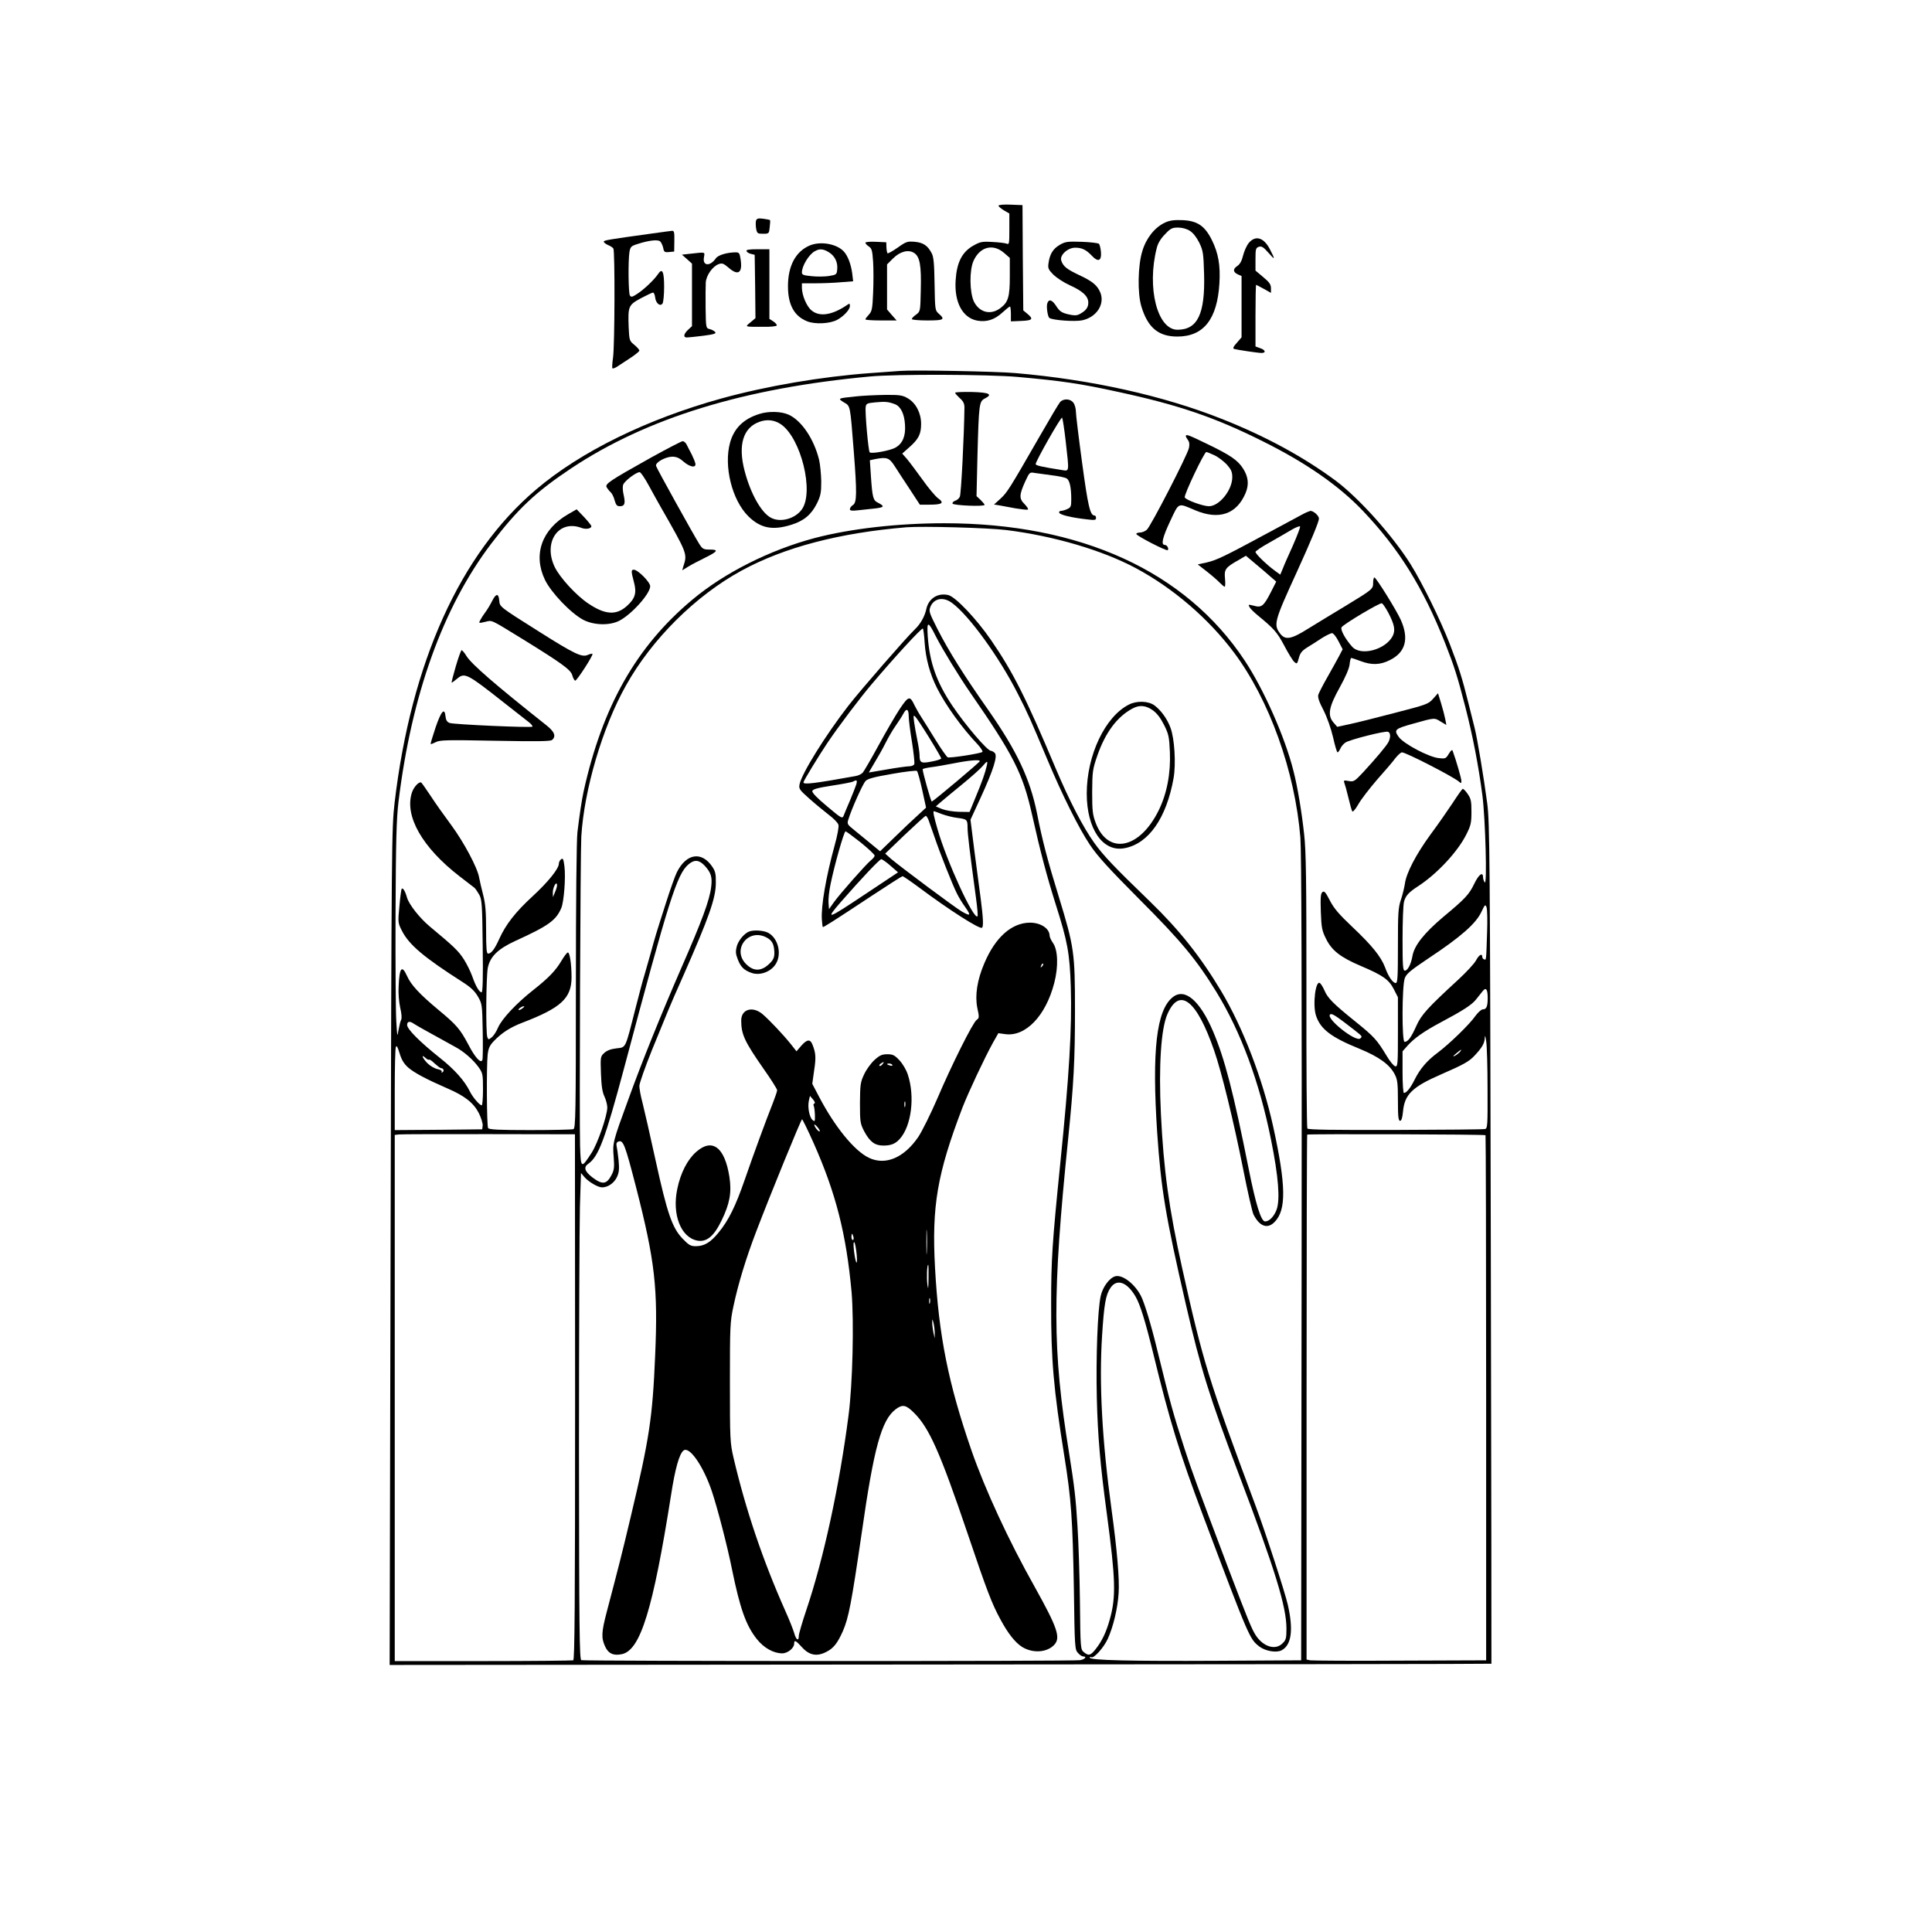 <?xml version="1.0" standalone="no"?>
<!DOCTYPE svg PUBLIC "-//W3C//DTD SVG 20010904//EN"
 "http://www.w3.org/TR/2001/REC-SVG-20010904/DTD/svg10.dtd">
<svg version="1.0" xmlns="http://www.w3.org/2000/svg"
 width="1248pt" height="1248pt" viewBox="0 0 1248 1248"
 preserveAspectRatio="xMidYMid meet">

<g transform="translate(0,1248) scale(0.1,-0.1)"
fill="#000000" stroke="none">
<path d="M6450 11151 c0 -5 16 -18 35 -30 l35 -20 0 -102 c0 -93 -1 -100 -17
-93 -10 4 -52 9 -93 11 -69 4 -79 1 -127 -26 -70 -42 -103 -108 -110 -223 -9
-141 45 -241 139 -259 60 -11 112 5 163 52 23 21 45 39 49 39 3 0 6 -22 6 -48
l0 -48 68 3 c73 3 80 12 36 48 l-24 20 -3 340 -2 340 -77 3 c-44 2 -78 -1 -78
-7z m35 -304 l38 -33 0 -120 c0 -130 -10 -165 -58 -202 -63 -50 -138 -32 -174
40 -28 60 -30 203 -2 264 41 90 125 112 196 51z"/>
<path d="M4884 11056 c-3 -9 -3 -32 0 -51 6 -33 9 -35 45 -35 38 0 39 1 43 43
3 23 4 44 2 45 -1 2 -21 6 -43 9 -32 4 -42 2 -47 -11z"/>
<path d="M7525 11042 c-66 -31 -121 -100 -146 -184 -29 -93 -32 -273 -6 -358
41 -136 110 -194 232 -194 170 0 258 112 272 344 7 117 -7 195 -49 280 -46 92
-94 124 -191 128 -54 2 -82 -2 -112 -16z m161 -53 c21 -13 43 -41 61 -77 25
-52 27 -69 31 -203 7 -257 -42 -359 -172 -359 -130 0 -199 271 -134 527 7 30
25 61 53 89 36 39 47 44 85 44 26 0 56 -8 76 -21z"/>
<path d="M4200 10970 c-267 -37 -300 -42 -300 -51 0 -5 12 -15 28 -22 15 -6
30 -16 34 -22 11 -15 9 -629 -2 -705 -5 -35 -7 -67 -4 -69 3 -3 15 1 28 9 12
8 50 33 84 55 34 22 62 45 62 50 0 6 -14 22 -32 37 -32 26 -33 29 -37 113 -5
137 -2 144 78 188 38 20 74 37 79 37 6 0 12 -14 14 -31 4 -38 33 -62 48 -39 5
8 10 56 10 107 0 99 -12 124 -39 83 -25 -37 -89 -98 -133 -127 -33 -22 -41
-24 -49 -12 -10 16 -12 224 -3 281 6 34 11 39 53 52 71 23 129 30 145 17 7 -6
16 -25 20 -42 5 -27 9 -30 38 -27 l33 3 1 68 c1 56 -1 67 -15 66 -9 -1 -72 -9
-141 -19z"/>
<path d="M8067 10911 c-14 -17 -30 -53 -37 -81 -8 -34 -20 -56 -36 -67 -31
-20 -30 -40 1 -55 l25 -11 0 -198 0 -198 -31 -36 c-22 -24 -27 -36 -17 -39 21
-6 154 -26 177 -26 31 0 25 20 -9 31 l-30 11 0 199 c0 109 2 199 4 199 2 0 24
-12 50 -26 l46 -26 0 30 c0 24 -10 39 -50 72 l-50 42 0 73 c0 67 2 74 22 81
18 5 29 -2 60 -37 45 -52 47 -48 11 21 -39 76 -93 92 -136 41z"/>
<path d="M5590 10912 c0 -5 10 -16 22 -24 20 -13 23 -27 28 -99 3 -46 3 -137
0 -201 -4 -103 -8 -119 -27 -140 -13 -14 -23 -27 -23 -31 0 -4 45 -7 101 -7
l101 0 -31 35 -31 36 0 146 0 145 38 38 c46 46 100 60 137 36 37 -24 47 -81
43 -239 -3 -138 -3 -139 -30 -159 -16 -11 -28 -24 -28 -29 0 -5 45 -9 100 -9
107 0 117 6 75 43 -25 22 -25 24 -28 192 -2 133 -6 177 -19 200 -26 49 -54 68
-109 73 -47 4 -55 2 -111 -38 -33 -23 -62 -39 -65 -36 -3 3 -6 20 -7 38 l-1
33 -67 3 c-38 2 -68 -1 -68 -6z"/>
<path d="M6845 10898 c-44 -26 -64 -60 -72 -118 -5 -33 -1 -41 32 -75 21 -20
67 -50 104 -67 85 -38 121 -72 121 -113 0 -32 -16 -53 -58 -75 -18 -9 -35 -9
-73 0 -41 10 -54 19 -75 51 -27 43 -49 50 -59 19 -7 -21 3 -88 14 -94 23 -15
166 -25 212 -15 93 20 148 105 116 181 -20 46 -50 71 -138 112 -80 38 -102 56
-114 94 -10 34 42 82 90 82 44 0 71 -13 108 -52 40 -43 63 -34 59 22 -2 25 -8
49 -13 55 -5 5 -56 11 -112 13 -92 3 -106 1 -142 -20z"/>
<path d="M5230 10894 c-91 -39 -140 -132 -140 -263 0 -121 41 -194 125 -227
52 -20 144 -15 191 9 42 22 84 66 84 90 0 19 -1 19 -27 1 -93 -61 -171 -71
-221 -29 -32 26 -62 99 -62 147 l0 28 88 0 c49 0 124 3 166 7 l77 6 -6 51 c-8
59 -28 112 -53 140 -45 51 -152 70 -222 40z m125 -44 c38 -24 58 -64 53 -111
-3 -32 -5 -34 -53 -42 -27 -4 -78 -5 -112 -1 -53 5 -63 9 -63 24 0 42 45 116
83 137 31 18 55 16 92 -7z"/>
<path d="M4822 10858 c3 -7 15 -15 29 -18 l24 -6 3 -204 2 -205 -32 -27 c-37
-31 -43 -29 84 -29 45 -1 84 3 86 9 1 5 -9 17 -23 26 l-25 16 0 225 0 225 -76
0 c-55 0 -75 -3 -72 -12z"/>
<path d="M4460 10841 l-55 -6 33 -29 32 -29 0 -202 0 -202 -25 -23 c-29 -27
-33 -50 -8 -50 9 0 56 5 105 11 69 9 86 14 78 24 -6 7 -22 16 -35 19 -25 6
-25 7 -27 134 -1 70 0 145 1 167 3 46 44 105 84 119 22 8 31 4 62 -22 63 -56
93 -36 79 53 -6 40 -9 45 -33 45 -57 -1 -113 -18 -127 -39 -37 -53 -86 -50
-77 5 6 38 14 36 -87 25z"/>
<path d="M5815 10084 c-27 -2 -114 -8 -193 -14 -315 -23 -668 -83 -962 -164
-480 -133 -909 -343 -1197 -588 -491 -416 -807 -1117 -914 -2023 -19 -165 -20
-252 -26 -2870 l-6 -2700 3558 3 c1957 1 3559 3 3559 5 1 1 -1 1222 -4 2712
-5 2514 -7 2720 -23 2845 -23 173 -64 419 -82 490 -8 30 -26 102 -40 160 -40
160 -59 222 -120 380 -61 157 -177 393 -253 515 -116 185 -333 427 -484 540
-208 154 -453 287 -733 398 -380 151 -846 255 -1335 297 -120 11 -659 21 -745
14z m760 -39 c281 -25 405 -43 650 -97 389 -84 626 -165 935 -320 275 -137
487 -284 640 -444 236 -247 392 -498 534 -856 60 -153 80 -215 131 -413 48
-186 86 -382 111 -575 19 -150 31 -583 15 -560 -6 8 -11 23 -11 32 0 40 -27
21 -57 -41 -33 -69 -58 -96 -200 -214 -123 -104 -187 -184 -199 -252 -9 -53
-31 -95 -49 -95 -13 0 -15 31 -15 203 0 111 4 219 9 240 9 39 30 63 91 102
123 80 257 224 312 335 29 57 33 75 33 146 0 69 -3 85 -25 116 -13 20 -28 34
-32 32 -5 -3 -34 -44 -65 -92 -32 -48 -95 -139 -142 -202 -94 -129 -157 -249
-166 -319 -4 -25 -15 -72 -26 -104 -17 -50 -19 -87 -19 -297 0 -202 -2 -240
-14 -240 -19 0 -48 42 -69 101 -26 69 -85 142 -211 261 -87 82 -120 121 -146
172 -28 54 -36 63 -48 53 -11 -9 -13 -35 -10 -127 4 -103 7 -121 34 -175 37
-75 93 -119 225 -175 141 -60 180 -87 212 -149 l27 -53 0 -225 c0 -207 -1
-224 -17 -221 -10 2 -35 32 -56 68 -63 104 -80 123 -204 223 -139 112 -177
150 -197 198 -8 19 -21 41 -29 48 -29 24 -49 -140 -26 -210 29 -87 97 -139
279 -213 127 -52 198 -103 230 -167 17 -32 20 -59 20 -169 0 -103 3 -130 14
-130 9 0 15 19 19 61 10 109 60 158 244 238 149 65 183 84 219 123 47 50 64
79 65 113 1 21 4 15 9 -20 5 -27 9 -166 9 -307 1 -236 0 -257 -16 -261 -10 -3
-271 -5 -580 -6 -395 -1 -563 1 -568 9 -4 6 -7 406 -6 888 0 718 -2 902 -15
1015 -16 146 -42 303 -69 408 -54 216 -191 525 -314 711 -382 578 -1062 888
-1941 888 -302 0 -607 -35 -839 -96 -289 -77 -583 -225 -789 -398 -362 -302
-581 -690 -702 -1238 -12 -55 -26 -148 -40 -263 -6 -48 -10 -451 -10 -997 0
-820 -2 -917 -16 -922 -9 -3 -134 -6 -279 -6 -200 0 -266 3 -272 13 -9 14 -11
396 -3 474 5 42 13 60 41 89 50 52 105 88 184 118 248 95 316 157 317 291 0
89 -12 167 -25 162 -6 -2 -24 -26 -40 -53 -37 -63 -83 -111 -182 -189 -109
-86 -201 -184 -227 -241 -11 -27 -30 -56 -42 -65 -20 -16 -21 -16 -28 1 -11
30 -8 390 3 448 15 73 65 122 178 174 215 98 263 133 297 213 17 42 29 196 20
269 -6 48 -10 55 -22 45 -8 -6 -14 -19 -14 -28 0 -32 -69 -118 -170 -211 -111
-102 -173 -182 -215 -275 -30 -67 -52 -95 -72 -95 -10 0 -13 31 -13 152 0 117
-4 169 -19 227 -11 42 -22 92 -26 112 -10 63 -99 229 -180 339 -43 58 -103
142 -132 187 -30 45 -58 85 -62 88 -14 8 -48 -28 -60 -64 -50 -152 67 -356
308 -542 46 -35 89 -68 96 -74 6 -5 20 -26 31 -45 17 -32 19 -63 22 -332 3
-205 0 -298 -7 -298 -15 0 -38 39 -60 102 -11 31 -35 80 -54 110 -36 56 -63
82 -223 215 -63 53 -132 140 -145 185 -11 40 -26 65 -34 57 -3 -3 -10 -54 -15
-112 -10 -105 -10 -108 16 -159 46 -91 142 -172 391 -331 52 -33 79 -58 100
-94 27 -47 28 -52 31 -221 2 -95 1 -180 -2 -189 -10 -25 -47 15 -91 100 -52
98 -75 126 -191 222 -125 104 -180 164 -205 221 -33 73 -49 54 -54 -67 -3 -44
2 -101 10 -138 9 -38 12 -69 6 -79 -5 -9 -12 -39 -17 -67 -8 -47 -8 -44 -14
55 -4 58 -6 371 -5 695 2 475 6 616 19 725 84 690 287 1257 599 1668 172 225
286 333 517 487 489 325 1116 518 1930 593 165 16 767 14 955 -3z m-74 -989
c306 -38 619 -130 836 -246 241 -129 470 -326 634 -545 229 -306 394 -767 429
-1196 7 -92 10 -938 8 -2724 l-3 -2590 -540 -3 c-559 -3 -825 3 -825 20 0 5 4
7 9 3 16 -10 80 61 106 117 36 78 65 199 71 298 6 88 -10 279 -46 540 -61 446
-81 813 -61 1122 13 203 23 264 55 310 41 60 107 36 161 -57 30 -51 63 -158
115 -370 108 -442 168 -637 323 -1050 297 -788 299 -792 362 -841 40 -30 111
-42 144 -24 63 33 77 130 40 293 -17 77 -144 468 -209 642 -306 821 -338 924
-474 1535 -85 385 -119 627 -137 995 -15 313 1 551 42 644 78 178 189 92 302
-235 48 -138 126 -457 188 -769 28 -143 58 -273 66 -290 39 -77 90 -96 136
-49 77 77 75 236 -9 618 -68 308 -195 639 -337 876 -133 222 -270 394 -459
577 -236 228 -300 296 -360 379 -73 103 -159 269 -248 479 -193 459 -276 623
-418 830 -95 138 -229 279 -276 291 -67 16 -127 -21 -142 -89 -10 -48 -38 -98
-74 -132 -51 -48 -350 -391 -430 -494 -147 -190 -300 -435 -315 -507 -6 -29
-1 -36 62 -92 37 -33 94 -80 125 -104 32 -24 61 -53 64 -66 4 -12 -7 -71 -25
-135 -55 -200 -88 -390 -82 -477 2 -25 4 -46 6 -48 3 -4 66 36 314 200 106 70
197 128 201 128 5 0 53 -33 107 -73 194 -145 390 -270 406 -260 11 6 8 65 -8
188 -8 61 -26 200 -41 310 l-25 200 65 141 c84 183 111 270 92 290 -8 8 -19
14 -25 14 -23 0 -165 166 -251 294 -100 150 -145 276 -157 445 -7 102 2 101
53 -1 43 -84 145 -251 222 -363 277 -400 338 -519 397 -780 57 -255 98 -407
154 -585 77 -242 91 -317 98 -535 8 -266 -10 -570 -68 -1140 -52 -514 -59
-622 -59 -905 -1 -366 16 -554 85 -985 45 -279 54 -409 62 -865 5 -369 6 -386
26 -407 11 -13 26 -23 34 -23 26 0 12 -18 -19 -24 -39 -8 -3203 -7 -3223 0
-12 5 -14 210 -15 1357 0 744 3 1451 6 1571 l7 219 21 -25 c27 -32 88 -68 115
-68 38 0 78 28 96 66 14 30 16 51 11 108 -4 39 -10 81 -13 93 -3 16 0 25 12
29 31 12 43 -21 114 -296 122 -476 142 -652 123 -1087 -17 -403 -37 -533 -157
-1038 -60 -253 -78 -322 -155 -615 -35 -133 -37 -170 -11 -226 21 -46 55 -61
109 -49 119 26 200 288 317 1029 26 169 53 264 80 286 38 31 129 -101 184
-265 36 -108 101 -358 130 -505 52 -253 90 -360 160 -448 45 -57 108 -92 164
-92 35 0 77 34 77 62 0 27 10 22 51 -23 47 -52 96 -61 156 -30 47 23 73 57
107 133 38 87 56 181 122 633 79 555 128 731 219 801 45 34 67 30 119 -22 99
-98 169 -257 346 -779 125 -370 156 -452 212 -555 48 -90 96 -151 141 -179 69
-42 160 -36 207 14 43 46 21 110 -126 374 -169 300 -321 630 -408 880 -150
433 -212 742 -236 1181 -22 399 14 608 177 1035 38 98 144 324 198 421 l34 60
43 -6 c132 -19 263 117 318 330 28 107 24 215 -9 260 -11 16 -21 37 -21 47 -1
46 -58 83 -127 83 -118 -1 -223 -94 -294 -261 -47 -109 -62 -209 -46 -289 13
-60 13 -66 -4 -78 -25 -17 -164 -296 -255 -510 -42 -97 -97 -208 -122 -246
-92 -135 -212 -186 -319 -135 -94 45 -220 199 -323 396 l-43 82 12 86 c13 84
11 113 -11 168 -14 36 -35 34 -72 -8 l-31 -36 -37 47 c-49 61 -134 151 -181
192 -64 55 -139 34 -139 -40 0 -90 22 -136 143 -310 49 -69 89 -133 89 -140 0
-8 -12 -43 -26 -79 -48 -121 -126 -334 -181 -493 -61 -177 -106 -269 -173
-350 -51 -62 -91 -86 -146 -86 -32 0 -45 7 -85 49 -67 70 -99 163 -174 505
-35 160 -73 327 -84 370 -12 44 -21 94 -21 111 0 17 37 121 81 231 45 109 92
224 104 254 12 30 57 134 100 230 163 370 209 498 209 596 1 59 -3 76 -24 107
-69 100 -167 84 -228 -38 -11 -22 -43 -112 -71 -200 -67 -209 -65 -203 -100
-330 -17 -60 -35 -123 -40 -140 -6 -16 -30 -109 -55 -205 -69 -271 -61 -254
-124 -262 -36 -4 -62 -14 -79 -30 -24 -22 -25 -26 -21 -133 3 -82 9 -120 23
-149 10 -22 18 -53 18 -71 -2 -57 -62 -230 -101 -291 -68 -105 -70 -104 -75
43 -5 173 2 1897 8 1999 18 302 137 707 288 975 167 300 450 581 747 743 277
151 633 244 1065 280 105 8 525 -3 646 -18z m-351 -471 c110 -81 304 -349 424
-585 67 -131 81 -164 191 -425 96 -229 204 -446 276 -553 48 -72 122 -153 318
-350 271 -271 370 -391 498 -599 159 -259 279 -584 353 -953 49 -243 60 -390
36 -455 -17 -44 -47 -75 -74 -75 -26 0 -60 109 -106 340 -99 497 -155 712
-231 890 -85 198 -182 280 -259 219 -106 -83 -136 -346 -101 -876 25 -364 53
-535 185 -1108 97 -420 153 -600 343 -1100 234 -616 307 -853 307 -996 0 -61
-3 -73 -25 -94 -46 -47 -124 -23 -173 51 -27 42 -51 101 -174 424 -213 565
-237 630 -287 784 -74 228 -91 291 -177 641 -38 157 -82 302 -104 344 -41 79
-119 138 -165 127 -38 -10 -82 -69 -95 -128 -20 -93 -31 -394 -25 -658 6 -245
22 -434 65 -750 56 -420 60 -535 19 -680 -23 -83 -50 -140 -91 -192 -33 -42
-46 -46 -77 -20 -21 17 -22 25 -25 322 -2 168 -9 391 -16 495 -11 180 -20 256
-55 475 -107 660 -108 1014 -5 2025 36 354 44 509 44 825 0 378 -5 412 -105
739 -71 230 -106 362 -140 536 -45 224 -130 404 -316 670 -158 225 -254 378
-328 523 -53 105 -56 114 -45 142 23 56 84 67 140 25z m-177 -258 c7 -102 34
-201 80 -292 56 -111 161 -257 261 -362 22 -24 36 -46 32 -50 -9 -10 -208 -41
-224 -35 -6 2 -42 53 -79 113 -37 60 -80 129 -95 152 -15 23 -33 56 -41 72
-29 62 -38 60 -94 -23 -28 -42 -90 -149 -138 -237 -48 -88 -94 -167 -102 -176
-8 -9 -28 -19 -46 -22 -261 -47 -337 -57 -337 -41 0 10 98 170 154 254 71 106
217 299 289 383 149 176 316 357 328 357 3 0 9 -42 12 -93z m-103 -474 c0 -20
9 -95 21 -166 11 -70 18 -135 15 -143 -3 -8 -18 -14 -33 -14 -15 0 -80 -9
-143 -20 -63 -11 -116 -20 -117 -20 -1 0 15 28 36 63 21 34 53 91 71 127 18
36 47 86 65 111 18 26 41 61 50 78 20 39 35 32 35 -16z m134 -141 c42 -68 76
-127 76 -131 0 -5 -28 -14 -61 -20 -69 -14 -79 -9 -79 41 0 15 -6 57 -14 95
-8 37 -17 91 -21 118 -6 44 -5 48 8 35 8 -8 49 -70 91 -138z m325 -149 c0 -7
-294 -254 -310 -261 -5 -2 -59 190 -59 209 0 3 24 9 53 13 28 3 95 15 147 25
101 20 171 26 169 14z m45 -30 c-10 -45 -30 -102 -72 -203 l-39 -95 -69 1
c-39 1 -86 9 -109 18 l-40 17 31 27 c17 15 80 67 140 116 60 49 119 102 132
118 29 35 34 35 26 1z m-417 -155 l25 -115 -53 -49 c-30 -27 -97 -90 -149
-141 l-95 -92 -85 70 c-47 38 -95 78 -107 88 -18 16 -21 24 -13 47 21 70 94
231 111 249 15 15 55 26 172 46 83 15 156 23 160 19 5 -4 20 -59 34 -122z
m-426 34 c-5 -15 -23 -61 -40 -102 -18 -41 -36 -85 -41 -98 -9 -22 -13 -20
-108 60 -64 53 -97 88 -95 98 3 12 35 21 126 35 67 10 129 22 137 26 25 14 29
10 21 -19z m554 -191 c28 -10 71 -21 98 -24 63 -8 67 -11 67 -62 0 -40 13
-149 55 -459 8 -60 13 -112 9 -115 -24 -24 -198 353 -258 563 -23 79 -31 116
-23 116 1 0 25 -8 52 -19z m-87 -38 c6 -16 23 -64 38 -108 35 -104 118 -313
145 -366 11 -23 36 -64 55 -90 38 -54 33 -59 -23 -27 -42 24 -396 288 -457
340 l-38 34 127 122 c71 67 131 122 135 122 4 0 12 -12 18 -27z m-438 -145
c49 -40 90 -78 90 -85 0 -6 -11 -20 -24 -30 -31 -25 -199 -215 -240 -272 l-31
-44 -3 42 c-2 23 4 77 13 119 24 119 87 342 97 342 4 0 48 -33 98 -72z m193
-151 l48 -42 -203 -135 c-258 -172 -271 -177 -166 -56 132 151 250 276 261
276 7 -1 34 -20 60 -43z m-1201 1 c41 -45 50 -73 42 -137 -10 -86 -60 -220
-194 -526 -128 -294 -253 -602 -343 -852 -99 -270 -100 -277 -93 -364 5 -67 4
-85 -13 -118 -32 -62 -59 -66 -125 -16 -50 39 -58 66 -25 88 66 47 108 160
229 612 292 1097 343 1259 418 1322 38 32 68 29 104 -9z m-966 -169 l-14 -34
-1 28 c-1 31 22 77 27 54 2 -8 -4 -30 -12 -48z m6020 -264 c-6 -184 -5 -177
-19 -172 -7 2 -12 9 -12 15 0 26 -21 15 -40 -21 -11 -21 -63 -77 -115 -125
-198 -182 -239 -227 -271 -299 -33 -74 -54 -103 -76 -103 -18 0 -17 358 1 410
10 29 35 50 151 128 213 141 310 227 345 303 22 47 25 49 33 27 4 -13 6 -86 3
-163z m-2875 -218 c-10 -9 -11 -8 -5 6 3 10 9 15 12 12 3 -3 0 -11 -7 -18z
m2879 -204 c0 -54 -8 -73 -31 -73 -10 0 -31 -19 -48 -42 -37 -54 -167 -180
-244 -238 -69 -51 -115 -105 -150 -176 -27 -54 -52 -84 -68 -84 -5 0 -9 58 -9
135 l0 134 31 35 c42 48 107 94 214 151 145 77 202 114 229 148 14 18 34 42
43 54 22 28 33 14 33 -44z m-6236 -67 c-10 -8 -21 -12 -24 -10 -5 6 21 24 34
24 6 0 1 -6 -10 -14z m5409 -167 c15 -13 15 -18 4 -27 -29 -25 -220 126 -196
154 8 10 28 -1 92 -49 45 -34 90 -69 100 -78z m-6108 67 c11 -7 47 -28 80 -46
33 -18 80 -44 105 -58 25 -14 62 -34 83 -46 53 -28 114 -82 148 -129 27 -38
29 -45 29 -144 0 -56 -4 -103 -8 -103 -14 0 -59 53 -77 90 -34 69 -99 142
-194 217 -129 103 -211 185 -211 212 0 24 17 27 45 7z m-38 -282 c39 -34 118
-76 256 -136 109 -47 166 -92 200 -158 15 -30 26 -66 25 -80 l-3 -25 -282 -3
-283 -2 0 259 c0 143 3 268 7 277 5 14 11 3 24 -39 13 -43 28 -68 56 -93z
m6793 100 c-8 -8 -23 -20 -34 -25 -13 -6 -10 0 9 15 34 29 43 33 25 10z
m-6658 -49 c3 3 19 -8 36 -25 18 -16 36 -30 41 -30 16 0 22 -18 10 -26 -7 -4
-9 -3 -6 3 4 6 -7 13 -27 17 -19 4 -48 21 -65 38 -33 34 -43 62 -13 35 10 -10
21 -15 24 -12z m2489 -283 c-6 -2 -8 -8 -5 -14 3 -5 7 -31 8 -58 1 -45 0 -48
-16 -34 -20 19 -32 82 -23 124 l7 31 20 -23 c11 -13 15 -24 9 -26z m-6 -254
c145 -326 212 -591 246 -965 16 -190 7 -595 -20 -798 -59 -456 -161 -925 -272
-1254 -27 -80 -49 -156 -49 -168 0 -38 -18 -26 -30 19 -7 23 -32 87 -57 142
-146 328 -256 654 -335 991 -22 96 -23 117 -23 485 0 362 1 391 23 493 30 142
81 310 147 482 93 244 290 725 296 725 3 0 37 -69 74 -152z m40 74 c-6 -6 -34
28 -35 42 0 5 9 -1 20 -14 11 -13 18 -26 15 -28z m-1580 -1716 c0 -1347 -3
-1697 -12 -1701 -7 -2 -269 -5 -583 -5 l-570 0 0 1699 0 1700 28 3 c15 2 277
2 582 2 l554 -1 1 -1697z m5881 1691 c2 -2 4 -766 4 -1698 l0 -1694 -557 -2
c-307 -2 -568 0 -580 2 l-23 5 0 1694 c0 931 2 1695 4 1697 6 5 1147 2 1152
-4z m-3609 -754 c-2 -37 -3 -9 -3 62 0 72 1 102 3 68 2 -34 2 -93 0 -130z
m-474 97 c3 -11 1 -20 -4 -20 -5 0 -9 9 -9 20 0 11 2 20 4 20 2 0 6 -9 9 -20z
m21 -115 c7 -83 -8 -58 -18 30 -4 37 -3 56 3 50 5 -6 11 -41 15 -80z m464
-152 c-1 -68 -2 -78 -7 -43 -6 45 -3 130 5 130 2 0 3 -39 2 -87z m9 -160 c-3
-10 -5 -4 -5 12 0 17 2 24 5 18 2 -7 2 -21 0 -30z m31 -193 l0 -35 -9 40 c-4
22 -8 51 -7 65 0 23 1 22 8 -5 4 -16 8 -46 8 -65z"/>
<path d="M6170 9943 c0 -5 14 -20 30 -35 22 -19 30 -35 30 -60 -2 -173 -21
-562 -30 -577 -5 -11 -19 -23 -31 -26 -11 -4 -18 -12 -16 -18 4 -12 207 -21
207 -8 0 4 -12 18 -26 32 l-26 24 6 260 c9 337 11 352 48 371 53 27 29 39 -85
42 -59 1 -107 -1 -107 -5z"/>
<path d="M5525 9919 c-115 -12 -115 -12 -74 -38 43 -25 40 -13 64 -316 21
-268 20 -332 -5 -347 -11 -7 -20 -19 -20 -27 0 -10 12 -12 55 -7 30 3 80 9
111 12 57 7 60 14 13 38 -29 14 -34 36 -43 167 l-7 106 32 7 c78 15 93 10 129
-46 19 -29 62 -97 98 -150 l64 -98 61 0 c84 0 99 11 57 41 -18 13 -64 68 -102
122 -39 54 -84 114 -100 133 l-30 34 46 41 c60 53 76 85 76 151 0 70 -34 135
-86 165 -34 20 -52 23 -149 22 -60 -1 -146 -5 -190 -10z m256 -50 c37 -14 61
-62 65 -133 5 -72 -15 -121 -61 -147 -34 -20 -156 -42 -167 -31 -9 9 -31 258
-26 293 3 22 9 25 63 30 63 6 84 4 126 -12z"/>
<path d="M6848 9883 c-9 -10 -68 -110 -133 -223 -197 -343 -209 -361 -252
-401 l-42 -38 37 -6 c20 -4 67 -12 103 -19 37 -6 71 -10 78 -8 6 2 -3 17 -20
35 -37 36 -36 60 5 150 26 56 28 58 59 52 18 -2 67 -9 110 -15 43 -5 86 -14
96 -20 20 -10 31 -57 31 -136 0 -45 -3 -52 -25 -62 -14 -7 -33 -12 -41 -12 -9
0 -14 -6 -12 -12 5 -14 81 -32 180 -43 49 -6 58 -5 58 9 0 9 -4 16 -10 16 -28
0 -42 60 -80 341 -22 162 -40 310 -40 329 0 20 -7 46 -16 58 -19 27 -64 29
-86 5z m36 -253 c23 -205 25 -194 -26 -186 -128 20 -168 29 -168 38 0 19 164
308 171 300 3 -4 14 -72 23 -152z"/>
<path d="M4905 9806 c-102 -32 -163 -92 -189 -185 -42 -151 12 -371 118 -476
78 -77 156 -93 277 -55 82 25 130 66 166 138 24 49 28 69 28 142 -1 47 -7 110
-14 140 -33 134 -113 253 -196 291 -47 22 -131 24 -190 5z m140 -67 c129 -89
215 -437 135 -549 -43 -61 -138 -87 -199 -55 -63 32 -133 157 -171 303 -44
167 -10 279 95 317 49 18 97 13 140 -16z"/>
<path d="M7660 9663 c0 -5 7 -16 14 -26 9 -12 11 -28 6 -51 -10 -47 -247 -507
-272 -528 -11 -10 -31 -18 -44 -18 -13 0 -24 -4 -24 -9 0 -12 195 -112 203
-105 9 10 -4 34 -19 34 -26 0 -15 48 36 156 57 121 47 116 160 68 154 -65 268
-26 326 111 23 55 18 105 -16 158 -35 55 -82 87 -238 162 -113 55 -132 62
-132 48z m185 -124 c24 -11 60 -39 80 -60 28 -32 35 -47 35 -82 0 -83 -84
-187 -151 -187 -39 0 -150 41 -156 57 -6 16 126 293 139 293 5 0 28 -9 53 -21z"/>
<path d="M4205 9524 c-270 -151 -298 -170 -286 -192 6 -10 17 -24 25 -31 9 -8
21 -31 26 -52 9 -31 15 -39 34 -39 31 0 37 17 25 71 -6 24 -8 53 -4 66 5 23
83 83 107 83 7 0 34 -40 60 -88 26 -48 60 -109 76 -137 173 -303 173 -302 146
-384 l-7 -25 39 24 c21 13 69 38 106 56 85 42 92 54 34 54 -42 0 -48 3 -70 38
-34 54 -273 484 -278 502 -7 22 59 59 104 60 27 0 46 -8 71 -30 42 -37 84 -45
79 -15 -2 11 -13 38 -24 60 -12 22 -26 50 -32 62 -6 13 -18 23 -26 23 -8 0
-100 -48 -205 -106z"/>
<path d="M3671 9159 c-171 -98 -229 -261 -151 -424 40 -83 167 -216 248 -259
68 -35 169 -38 232 -6 80 41 200 175 200 223 0 27 -80 107 -106 107 -18 0 -17
-12 1 -80 19 -70 8 -106 -45 -154 -69 -62 -140 -58 -249 15 -78 52 -183 166
-217 235 -78 160 23 310 172 254 28 -11 64 -5 64 11 0 5 -21 31 -47 59 l-48
50 -54 -31z"/>
<path d="M8420 9161 c-19 -10 -120 -64 -225 -121 -287 -155 -335 -178 -399
-193 l-59 -13 59 -46 c32 -25 70 -58 83 -72 14 -14 28 -26 32 -26 4 0 5 24 2
53 -6 59 3 72 89 120 l46 27 63 -53 c34 -28 78 -66 97 -83 l36 -31 -34 -67
c-47 -92 -61 -103 -110 -89 -36 9 -38 9 -29 -8 5 -10 30 -35 56 -56 102 -84
122 -106 168 -192 26 -50 55 -97 65 -106 18 -16 19 -15 30 24 8 32 20 47 53
68 23 14 66 41 94 60 29 18 59 33 68 33 8 0 27 -24 41 -52 l27 -52 -24 -46
c-13 -25 -47 -85 -75 -135 -28 -49 -54 -100 -58 -112 -5 -16 4 -45 33 -100 24
-48 48 -116 62 -175 12 -54 25 -98 29 -98 4 0 12 11 18 24 6 14 21 32 34 40
30 19 255 76 274 69 17 -6 18 -36 3 -66 -14 -27 -83 -108 -163 -195 -56 -60
-62 -63 -94 -57 -31 6 -34 4 -28 -12 4 -10 16 -53 26 -95 10 -43 21 -82 25
-89 4 -6 20 12 39 45 17 31 72 102 121 159 50 56 104 119 119 140 16 20 35 37
42 37 26 0 327 -155 367 -188 15 -14 17 -13 17 4 0 15 -33 130 -56 193 -3 11
-11 5 -25 -18 -19 -32 -23 -33 -66 -28 -65 7 -227 93 -258 137 -33 46 -24 53
96 86 138 39 135 38 175 13 l37 -22 -7 37 c-4 21 -16 67 -27 103 l-20 65 -32
-36 c-30 -34 -42 -38 -247 -91 -118 -31 -250 -64 -293 -73 l-79 -17 -25 29
c-39 46 -29 100 42 227 36 65 60 120 63 147 2 23 7 42 11 42 3 0 30 -9 59 -20
71 -27 127 -26 190 6 101 50 125 137 71 259 -27 61 -160 275 -171 275 -4 0 -8
-15 -8 -33 0 -42 -1 -43 -180 -152 -80 -48 -188 -114 -240 -146 -108 -68 -146
-75 -179 -34 -46 60 -41 79 106 400 89 195 143 325 143 345 0 19 -35 50 -55
50 -5 -1 -26 -9 -45 -19z m-68 -204 c-28 -62 -58 -129 -66 -151 l-16 -38 -37
27 c-53 39 -123 107 -123 120 0 5 39 32 88 59 48 27 112 64 142 82 30 18 57
28 58 23 2 -6 -19 -60 -46 -122z m616 -435 c40 -77 47 -113 28 -151 -47 -89
-207 -131 -262 -68 -44 49 -77 110 -68 125 14 21 247 160 260 155 7 -2 25 -30
42 -61z"/>
<path d="M3179 8598 c-12 -24 -31 -56 -44 -73 -12 -16 -27 -39 -33 -51 -11
-20 -10 -21 32 -11 47 11 28 20 243 -112 248 -153 309 -197 319 -231 5 -19 14
-35 19 -37 10 -3 119 166 112 173 -2 3 -15 0 -29 -6 -38 -18 -85 4 -313 148
-260 164 -256 161 -260 202 -4 49 -21 48 -46 -2z"/>
<path d="M2944 8175 c-17 -58 -29 -105 -26 -105 2 0 18 12 35 26 49 41 63 34
305 -157 70 -55 141 -111 157 -123 17 -13 27 -26 24 -30 -8 -8 -509 14 -535
24 -16 6 -24 19 -26 42 -6 60 -28 35 -64 -70 -19 -57 -34 -106 -32 -108 2 -2
17 4 33 12 26 14 72 15 383 9 268 -5 357 -4 368 5 28 24 16 54 -39 97 -327
259 -479 391 -513 444 -13 22 -28 39 -32 39 -4 0 -21 -47 -38 -105z"/>
<path d="M7293 7929 c-154 -77 -273 -327 -273 -575 0 -229 104 -380 244 -353
156 29 271 195 317 453 16 94 6 255 -20 325 -22 59 -61 112 -103 144 -39 29
-114 32 -165 6z m155 -38 c27 -20 50 -51 72 -95 29 -58 33 -77 37 -173 6 -138
-19 -270 -73 -379 -123 -249 -327 -289 -406 -80 -20 53 -23 78 -23 201 1 131
3 146 33 233 52 150 128 252 227 305 46 25 87 21 133 -12z"/>
<path d="M4840 6463 c-31 -11 -71 -58 -81 -97 -8 -31 -7 -48 6 -81 19 -51 41
-73 91 -90 50 -17 115 4 149 49 49 64 25 175 -44 211 -29 15 -91 19 -121 8z
m110 -38 c37 -19 50 -43 52 -95 1 -30 -5 -47 -23 -66 -55 -59 -108 -63 -159
-12 -94 93 12 234 130 173z"/>
<path d="M5649 5633 c-23 -21 -53 -62 -67 -93 -24 -50 -26 -66 -27 -185 0
-123 2 -133 27 -182 37 -69 69 -93 125 -93 49 0 78 12 106 44 75 84 98 274 51
415 -10 31 -34 71 -55 93 -30 32 -42 38 -77 38 -34 0 -50 -7 -83 -37z m51 -28
c-7 -9 -15 -13 -19 -10 -3 3 1 10 9 15 21 14 24 12 10 -5z m64 -4 c4 -5 -3 -7
-14 -4 -23 6 -26 13 -6 13 8 0 17 -4 20 -9z m83 -268 c-3 -10 -5 -4 -5 12 0
17 2 24 5 18 2 -7 2 -21 0 -30z"/>
<path d="M4497 5039 c-56 -49 -101 -136 -122 -239 -35 -165 23 -314 130 -334
59 -11 107 28 156 130 53 109 66 181 51 280 -30 194 -111 255 -215 163z"/>
</g>
</svg>
